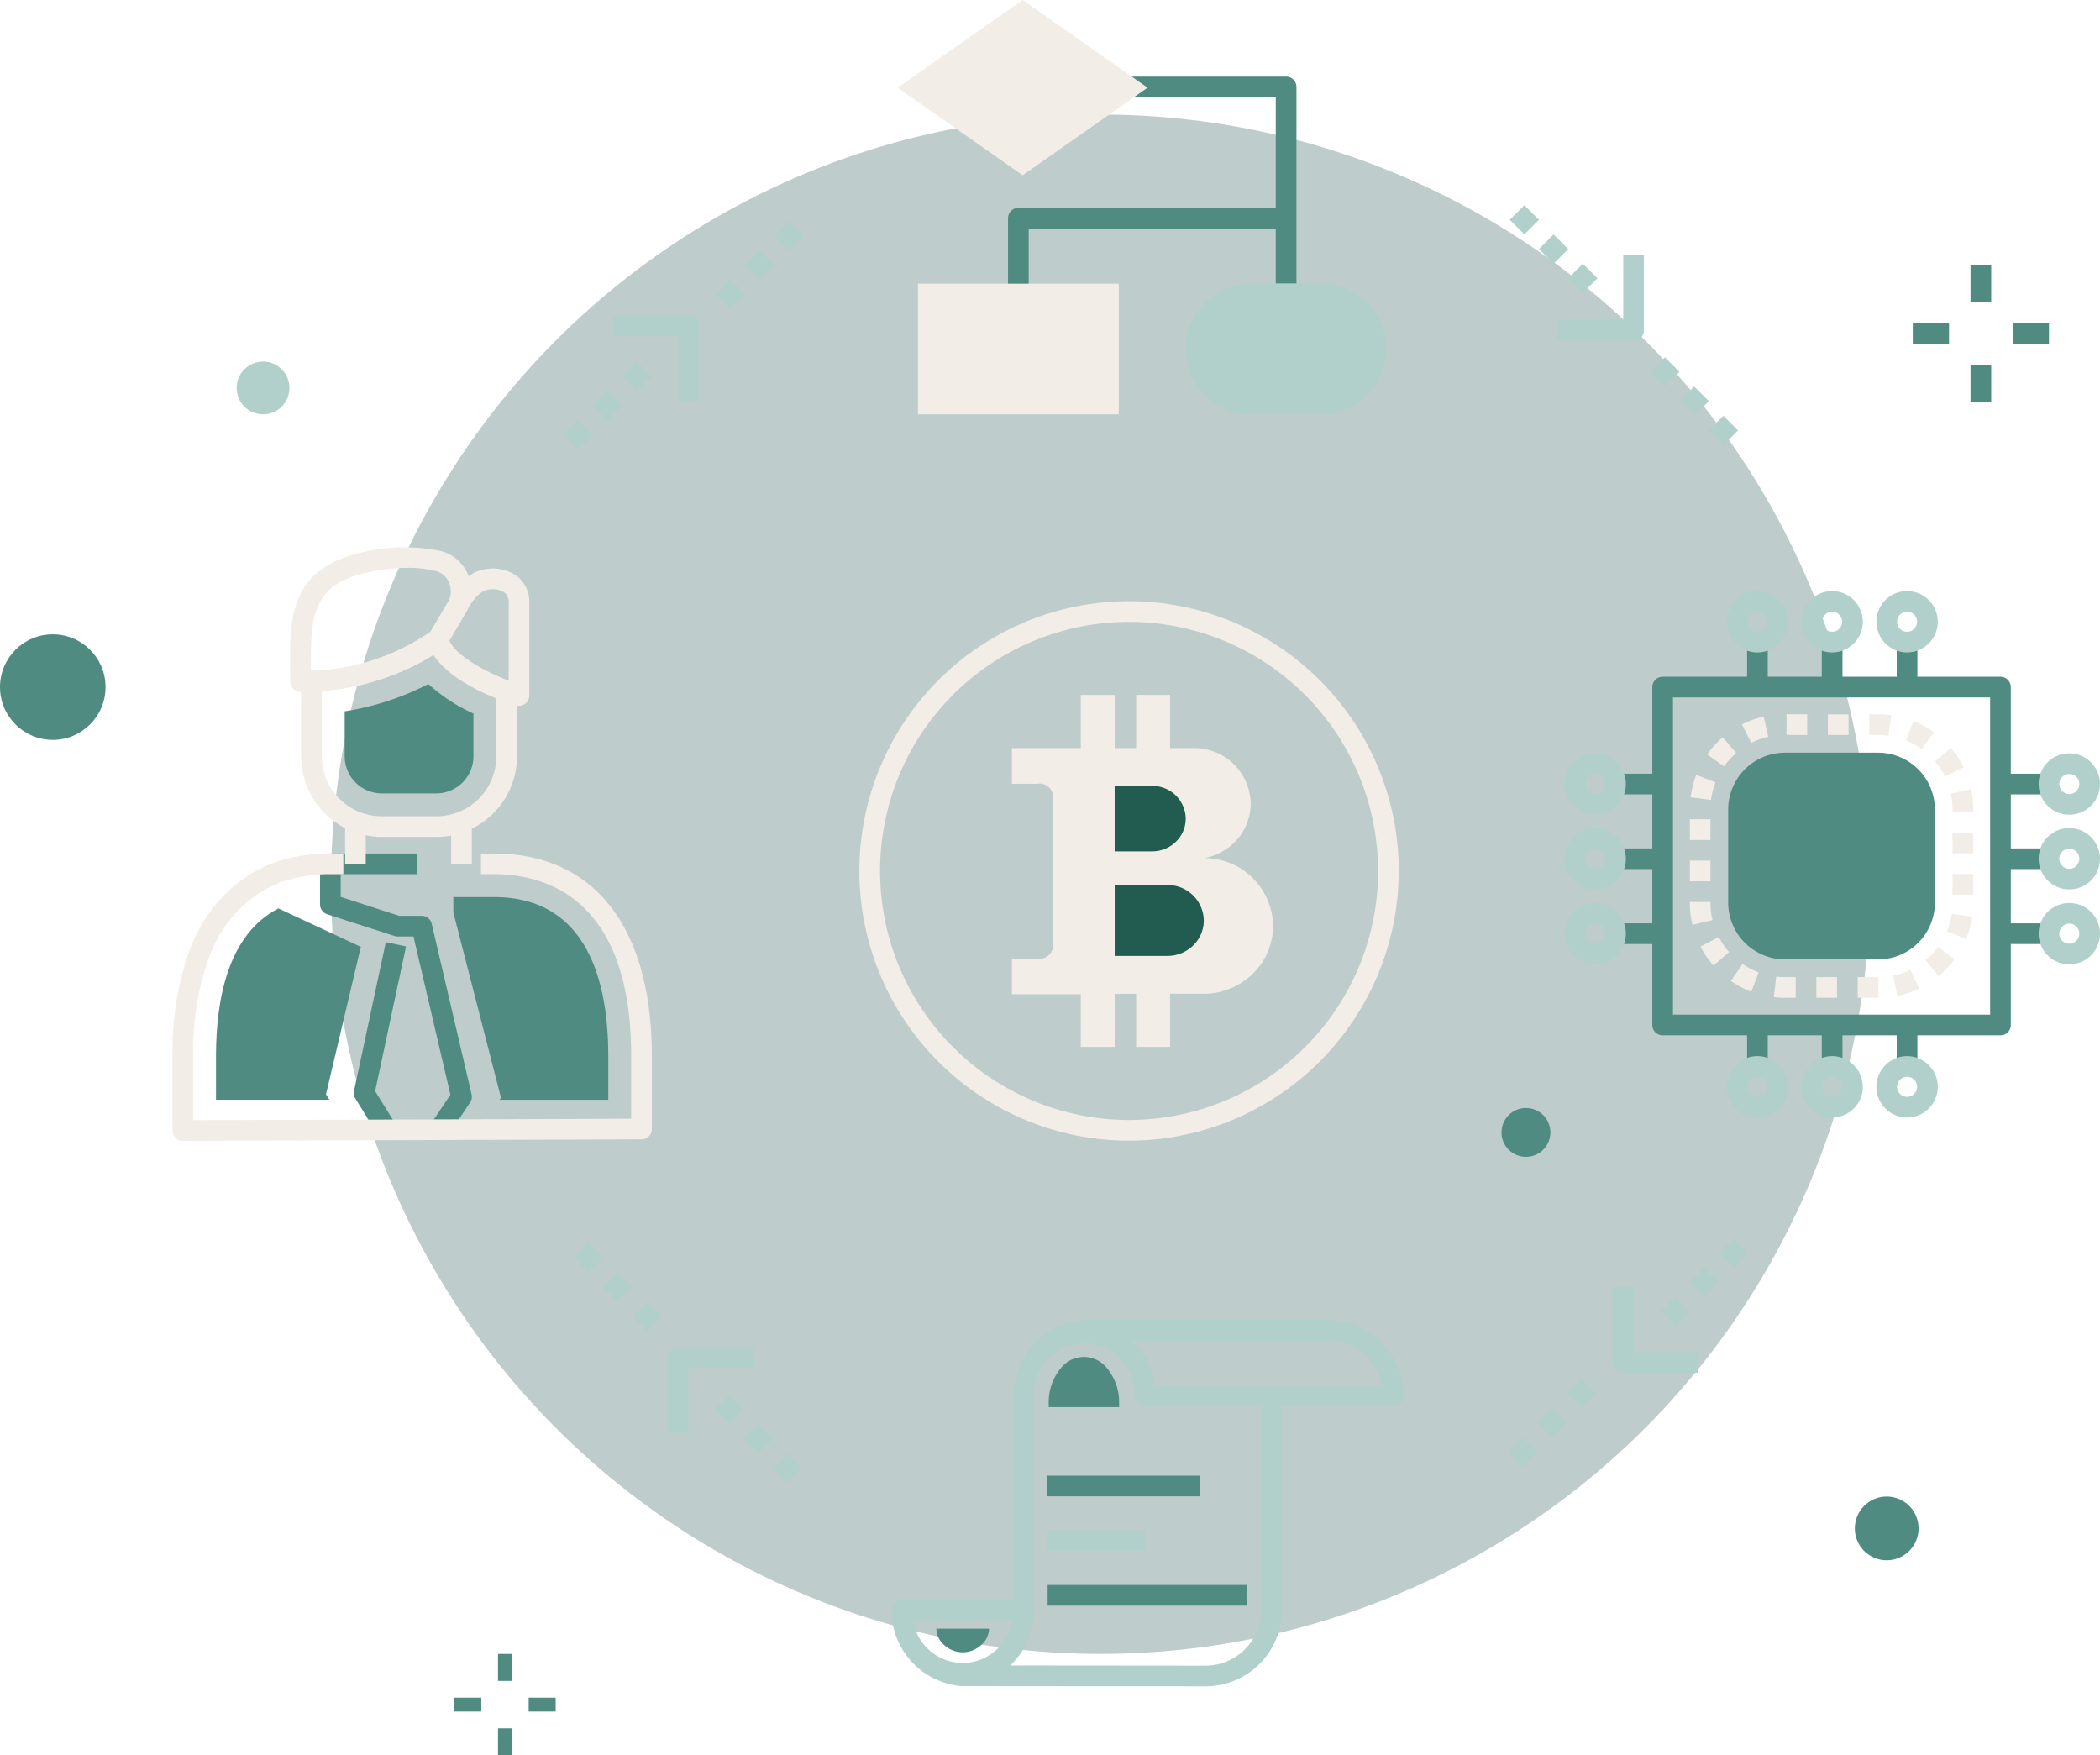 <svg xmlns="http://www.w3.org/2000/svg" width="275" height="229.833" viewBox="0 0 275 229.833">
  <g id="illustration" transform="translate(-40 -354)">
    <g id="background" transform="translate(0.063 146.001)">
      <circle id="Ellipse_1999" data-name="Ellipse 1999" cx="100.777" cy="100.777" r="100.777" transform="translate(83.279 222.999)" fill="#073b36" opacity="0.26"/>
      <g id="Group_41131" data-name="Group 41131" transform="translate(57.255 62.5)">
        <g id="Group_40642" data-name="Group 40642" transform="translate(47.898 362.053)">
          <g id="Group_40641" data-name="Group 40641">
            <rect id="Rectangle_7701" data-name="Rectangle 7701" width="1.822" height="3.536" fill="#508b82"/>
          </g>
        </g>
        <g id="Group_40644" data-name="Group 40644" transform="translate(47.898 371.796)">
          <g id="Group_40643" data-name="Group 40643" transform="translate(0 0)">
            <rect id="Rectangle_7702" data-name="Rectangle 7702" width="1.822" height="3.536" fill="#508b82"/>
          </g>
        </g>
        <g id="Group_40646" data-name="Group 40646" transform="translate(51.913 367.782)">
          <g id="Group_40645" data-name="Group 40645">
            <rect id="Rectangle_7703" data-name="Rectangle 7703" width="3.536" height="1.822" fill="#508b82"/>
          </g>
        </g>
        <g id="Group_40648" data-name="Group 40648" transform="translate(42.17 367.782)">
          <g id="Group_40647" data-name="Group 40647">
            <rect id="Rectangle_7704" data-name="Rectangle 7704" width="3.536" height="1.822" fill="#508b82"/>
          </g>
        </g>
      </g>
      <g id="Group_40656" data-name="Group 40656" transform="translate(236.563 353.07)">
        <g id="Group_40655" data-name="Group 40655">
          <circle id="Ellipse_2037" data-name="Ellipse 2037" cx="3.201" cy="3.201" r="3.201" fill="#508b82"/>
        </g>
      </g>
    </g>
    <g id="Group_54268" data-name="Group 54268" transform="translate(1 -16)">
      <g id="PROOF_OF_ELAPSED_TIME" data-name="PROOF OF ELAPSED TIME" transform="translate(39 319.545)">
        <g id="Group_53014" data-name="Group 53014" transform="translate(258.045 85.215)">
          <g id="Group_53013" data-name="Group 53013" transform="translate(0 0)">
            <rect id="Rectangle_9869" data-name="Rectangle 9869" width="2.708" height="4.749" fill="#508b82"/>
          </g>
        </g>
        <g id="Group_53016" data-name="Group 53016" transform="translate(258.045 98.301)">
          <g id="Group_53015" data-name="Group 53015" transform="translate(0 0)">
            <rect id="Rectangle_9870" data-name="Rectangle 9870" width="2.708" height="4.749" fill="#508b82"/>
          </g>
        </g>
        <g id="Group_53018" data-name="Group 53018" transform="translate(263.568 92.779)">
          <g id="Group_53017" data-name="Group 53017" transform="translate(0 0)">
            <rect id="Rectangle_9871" data-name="Rectangle 9871" width="4.749" height="2.708" fill="#508b82"/>
          </g>
        </g>
        <g id="Group_53020" data-name="Group 53020" transform="translate(250.482 92.779)">
          <g id="Group_53019" data-name="Group 53019" transform="translate(0 0)">
            <rect id="Rectangle_9872" data-name="Rectangle 9872" width="4.749" height="2.708" fill="#508b82"/>
          </g>
        </g>
        <g id="Group_53022" data-name="Group 53022" transform="translate(0 133.51)">
          <g id="Group_53021" data-name="Group 53021">
            <circle id="Ellipse_3320" data-name="Ellipse 3320" cx="6.91" cy="6.91" r="6.91" fill="#508b82"/>
          </g>
        </g>
        <g id="Group_53024" data-name="Group 53024" transform="translate(30.992 97.794)">
          <g id="Group_53023" data-name="Group 53023" transform="translate(0 0)">
            <circle id="Ellipse_3321" data-name="Ellipse 3321" cx="3.456" cy="3.456" r="3.456" fill="#b2d0cb"/>
          </g>
        </g>
        <g id="Group_53026" data-name="Group 53026" transform="translate(242.894 246.403)">
          <g id="Group_53025" data-name="Group 53025">
            <circle id="Ellipse_3322" data-name="Ellipse 3322" cx="4.175" cy="4.175" r="4.175" fill="#508b82"/>
          </g>
        </g>
        <g id="Group_53028" data-name="Group 53028" transform="translate(28.287 169.398)">
          <g id="Group_53027" data-name="Group 53027">
            <path id="Path_206117" data-name="Path 206117" d="M71.633,276.944l-10.789-5.038c-6.6,3.376-8.179,11.9-8.179,19.316v5.734H67.515l-.45-.7Z" transform="translate(-52.666 -271.906)" fill="#508b82"/>
          </g>
        </g>
        <g id="Group_53030" data-name="Group 53030" transform="translate(59.366 167.911)">
          <g id="Group_53029" data-name="Group 53029">
            <path id="Path_206118" data-name="Path 206118" d="M115.844,269.136h-5.316v2.01l6.239,24.264-.179.264h14.231v-5.734C130.818,280.455,128.225,269.136,115.844,269.136Z" transform="translate(-110.528 -269.136)" fill="#508b82"/>
          </g>
        </g>
        <g id="Group_53034" data-name="Group 53034" transform="translate(41.907 162.207)">
          <g id="Group_53033" data-name="Group 53033">
            <path id="Path_206120" data-name="Path 206120" d="M97.871,290.055,92.65,267.722a1.354,1.354,0,0,0-1.319-1.045H88.387L80.731,264.2v-2.977h9.975v-2.708H79.377a1.354,1.354,0,0,0-1.354,1.354v5.316a1.353,1.353,0,0,0,.937,1.287l8.8,2.845a1.346,1.346,0,0,0,.417.066h2.085L95.1,290.1l-2.568,3.826,2.248,1.509,2.9-4.316A1.351,1.351,0,0,0,97.871,290.055Z" transform="translate(-78.023 -258.516)" fill="#508b82"/>
          </g>
        </g>
        <g id="Group_53036" data-name="Group 53036" transform="translate(46.327 173.813)">
          <g id="Group_53035" data-name="Group 53035">
            <path id="Path_206121" data-name="Path 206121" d="M93.1,280.692l-2.648-.566-4.167,19.479a1.356,1.356,0,0,0,.173,1l2.993,4.819,2.3-1.428-2.7-4.356Z" transform="translate(-86.252 -280.126)" fill="#508b82"/>
          </g>
        </g>
        <g id="Group_53038" data-name="Group 53038" transform="translate(59.078 158.802)">
          <g id="Group_53037" data-name="Group 53037">
            <rect id="Rectangle_9873" data-name="Rectangle 9873" width="2.708" height="4.763" fill="#f2ede6"/>
          </g>
        </g>
        <g id="Group_53040" data-name="Group 53040" transform="translate(45.189 158.686)">
          <g id="Group_53039" data-name="Group 53039">
            <rect id="Rectangle_9874" data-name="Rectangle 9874" width="2.708" height="4.879" fill="#f2ede6"/>
          </g>
        </g>
        <g id="Group_53043" data-name="Group 53043" transform="translate(39.437 132.762)">
          <g id="Group_53042" data-name="Group 53042">
            <g id="Group_53041" data-name="Group 53041">
              <path id="Path_206122" data-name="Path 206122" d="M100.786,210.624c-2.922-1.025-7.7-3.5-8.075-5.8a1.356,1.356,0,0,0-2.19-.831,28.98,28.98,0,0,1-15.8,5.24,1.355,1.355,0,0,0-1.3,1.353v9.826A10.569,10.569,0,0,0,83.98,230.973h7.154a10.568,10.568,0,0,0,10.556-10.556V211.9A1.353,1.353,0,0,0,100.786,210.624Zm-1.8,9.793a7.858,7.858,0,0,1-7.849,7.849H83.981a7.858,7.858,0,0,1-7.849-7.85v-8.552a32.353,32.353,0,0,0,14.633-4.738c1.8,2.9,6.232,4.921,8.219,5.713v7.579Z" transform="translate(-73.424 -203.695)" fill="#f2ede6"/>
            </g>
          </g>
        </g>
        <g id="Group_53045" data-name="Group 53045" transform="translate(45.141 140.019)">
          <g id="Group_53044" data-name="Group 53044">
            <path id="Path_206123" data-name="Path 206123" d="M95,217.206a36.052,36.052,0,0,1-10.958,3.571v5.893a4.858,4.858,0,0,0,4.853,4.853h7.154a4.858,4.858,0,0,0,4.853-4.853v-5.6A22.582,22.582,0,0,1,95,217.206Z" transform="translate(-84.045 -217.206)" fill="#508b82"/>
          </g>
        </g>
        <g id="Group_53048" data-name="Group 53048" transform="translate(37.989 122.098)">
          <g id="Group_53047" data-name="Group 53047" transform="translate(0 0)">
            <g id="Group_53046" data-name="Group 53046">
              <path id="Path_206124" data-name="Path 206124" d="M94.06,187.511a5.319,5.319,0,0,0-3.587-3.168,23.751,23.751,0,0,0-12.206.708c-7.652,2.545-7.589,8.732-7.527,14.715.006.551.011,1.108.011,1.667a1.355,1.355,0,0,0,1.354,1.354c11.528,0,18.583-5.641,18.877-5.881a1.366,1.366,0,0,0,.308-.356l2.385-4A5.7,5.7,0,0,0,94.06,187.511Zm-2.71,3.654L89.1,194.941a29.243,29.243,0,0,1-15.646,5.111c0-.1,0-.209,0-.313-.065-6.322.175-10.288,5.675-12.118a22.914,22.914,0,0,1,6.938-1.072,15.014,15.014,0,0,1,3.721.411,2.6,2.6,0,0,1,1.771,1.574A2.971,2.971,0,0,1,91.349,191.166Z" transform="translate(-70.728 -183.841)" fill="#f2ede6"/>
            </g>
          </g>
        </g>
        <g id="Group_53051" data-name="Group 53051" transform="translate(56.034 124.912)">
          <g id="Group_53050" data-name="Group 53050">
            <g id="Group_53049" data-name="Group 53049">
              <path id="Path_206125" data-name="Path 206125" d="M116.089,190.125a5.488,5.488,0,0,0-4.54-.917c-2.546.48-4.171,3.435-4.433,3.944l-2.6,4.445a1.348,1.348,0,0,0-.169.9c.772,4.9,10.4,8.126,11.494,8.478a1.339,1.339,0,0,0,.414.065,1.354,1.354,0,0,0,1.354-1.354V193.7A4.409,4.409,0,0,0,116.089,190.125ZM114.9,203.758c-3.288-1.295-7.019-3.383-7.766-5.277l2.341-3.994c.015-.026.028-.051.041-.077.374-.744,1.488-2.343,2.539-2.543a2.932,2.932,0,0,1,2.309.343,1.7,1.7,0,0,1,.535,1.486Z" transform="translate(-104.325 -189.08)" fill="#f2ede6"/>
            </g>
          </g>
        </g>
        <g id="Group_53054" data-name="Group 53054" transform="translate(221.286 143.981)">
          <g id="Group_53053" data-name="Group 53053">
            <g id="Group_53052" data-name="Group 53052">
              <path id="Path_206126" data-name="Path 206126" d="M413.387,254.995a12.493,12.493,0,0,0,1.712,2.5l2.031-1.791a9.73,9.73,0,0,1-1.341-1.955Zm2.919-27.4a12.463,12.463,0,0,0-2.038,2.244l2.212,1.562a9.739,9.739,0,0,1,1.594-1.756Zm1.057,31.905a12.348,12.348,0,0,0,2.688,1.407l.952-2.535a9.69,9.69,0,0,1-2.1-1.1Zm1.458-33.59,1.221,2.417a9.616,9.616,0,0,1,2.227-.8l-.594-2.643A12.315,12.315,0,0,0,418.821,225.914Zm5.839,1.377h2.708v-2.708H424.66Zm-1.354,31.639L423,261.62a12.579,12.579,0,0,0,1.422.081h1.438v-2.708h-1.438A9.631,9.631,0,0,1,423.306,258.93Zm-7.949-25.436-2.524-.982a12.308,12.308,0,0,0-.742,2.943l2.687.335A9.649,9.649,0,0,1,415.357,233.494Zm32.485-1.964a12.481,12.481,0,0,0-1.66-2.534l-2.068,1.747a9.733,9.733,0,0,1,1.3,1.984ZM414.7,243.741H412v2.708H414.7Zm0-5.416H412v2.708H414.7Zm0,10.952v-.121H412v.121a12.525,12.525,0,0,0,.334,2.875l2.636-.624A9.747,9.747,0,0,1,414.7,249.277Zm34.134-14.883-2.648.569a9.7,9.7,0,0,1,.216,2.045v.36h2.708v-.36A12.475,12.475,0,0,0,448.837,234.394Zm-5.965,22.378,1.726,2.087a12.546,12.546,0,0,0,2.083-2.2l-2.177-1.611A9.761,9.761,0,0,1,442.872,256.772Zm2.8-3.784,2.5,1.034a12.388,12.388,0,0,0,.806-2.925l-2.68-.393A9.625,9.625,0,0,1,445.672,252.988Zm.733-10.2h2.708v-2.708H446.4ZM428.564,261.7h2.708v-2.708h-2.708ZM446.4,248.2h2.708v-2.708H446.4Zm-5.1-22.728-1.007,2.514a9.691,9.691,0,0,1,2.075,1.144l1.587-2.193A12.383,12.383,0,0,0,441.308,225.471ZM433.98,261.7h2.708v-2.708H433.98Zm4.652-2.9.538,2.653a12.3,12.3,0,0,0,2.876-.964l-1.169-2.441A9.685,9.685,0,0,1,438.632,258.8Zm-8.557-31.509h2.708v-2.708h-2.708Zm5.415-2.708v2.708h1.2a9.856,9.856,0,0,1,1.323.089l.365-2.683a12.531,12.531,0,0,0-1.688-.114h-1.2Z" transform="translate(-411.995 -224.583)" fill="#f2ede6"/>
            </g>
          </g>
        </g>
        <g id="Group_53056" data-name="Group 53056" transform="translate(226.309 149.004)">
          <g id="Group_53055" data-name="Group 53055">
            <path id="Path_206127" data-name="Path 206127" d="M448.418,241.383a7.447,7.447,0,0,0-7.447-7.447H428.794a7.447,7.447,0,0,0-7.447,7.447v12.178a7.446,7.446,0,0,0,7.447,7.446h12.178a7.447,7.447,0,0,0,7.447-7.447Z" transform="translate(-421.347 -233.936)" fill="#508b82"/>
          </g>
        </g>
        <g id="Group_53059" data-name="Group 53059" transform="translate(216.371 139.067)">
          <g id="Group_53058" data-name="Group 53058">
            <g id="Group_53057" data-name="Group 53057">
              <path id="Path_206128" data-name="Path 206128" d="M448.438,215.434H404.2a1.354,1.354,0,0,0-1.354,1.354v44.24a1.354,1.354,0,0,0,1.354,1.354h44.24a1.355,1.355,0,0,0,1.354-1.354v-44.24A1.355,1.355,0,0,0,448.438,215.434Zm-1.354,44.24H405.552V218.142h41.532Z" transform="translate(-402.844 -215.434)" fill="#508b82"/>
            </g>
          </g>
        </g>
        <g id="Group_53061" data-name="Group 53061" transform="translate(262.885 151.757)">
          <g id="Group_53060" data-name="Group 53060">
            <rect id="Rectangle_9875" data-name="Rectangle 9875" width="5.432" height="2.708" fill="#508b82"/>
          </g>
        </g>
        <g id="Group_53063" data-name="Group 53063" transform="translate(262.885 161.54)">
          <g id="Group_53062" data-name="Group 53062">
            <rect id="Rectangle_9876" data-name="Rectangle 9876" width="5.432" height="2.708" fill="#508b82"/>
          </g>
        </g>
        <g id="Group_53065" data-name="Group 53065" transform="translate(262.885 171.352)">
          <g id="Group_53064" data-name="Group 53064">
            <rect id="Rectangle_9877" data-name="Rectangle 9877" width="5.432" height="2.708" fill="#508b82"/>
          </g>
        </g>
        <g id="Group_53068" data-name="Group 53068" transform="translate(266.963 149.093)">
          <g id="Group_53067" data-name="Group 53067">
            <g id="Group_53066" data-name="Group 53066">
              <path id="Path_206129" data-name="Path 206129" d="M501.055,234.1a4.018,4.018,0,1,0,4.019,4.018A4.022,4.022,0,0,0,501.055,234.1Zm0,5.329a1.311,1.311,0,1,1,1.311-1.311A1.312,1.312,0,0,1,501.055,239.43Z" transform="translate(-497.037 -234.101)" fill="#b2d0cb"/>
            </g>
          </g>
        </g>
        <g id="Group_53071" data-name="Group 53071" transform="translate(266.963 158.875)">
          <g id="Group_53070" data-name="Group 53070">
            <g id="Group_53069" data-name="Group 53069">
              <path id="Path_206130" data-name="Path 206130" d="M501.055,252.314a4.018,4.018,0,1,0,4.019,4.018A4.022,4.022,0,0,0,501.055,252.314Zm0,5.329a1.311,1.311,0,1,1,1.311-1.311A1.312,1.312,0,0,1,501.055,257.643Z" transform="translate(-497.037 -252.314)" fill="#b2d0cb"/>
            </g>
          </g>
        </g>
        <g id="Group_53074" data-name="Group 53074" transform="translate(266.963 168.687)">
          <g id="Group_53073" data-name="Group 53073">
            <g id="Group_53072" data-name="Group 53072">
              <path id="Path_206131" data-name="Path 206131" d="M501.055,270.582a4.018,4.018,0,1,0,4.019,4.018A4.022,4.022,0,0,0,501.055,270.582Zm0,5.329a1.311,1.311,0,1,1,1.311-1.311A1.312,1.312,0,0,1,501.055,275.911Z" transform="translate(-497.037 -270.582)" fill="#b2d0cb"/>
            </g>
          </g>
        </g>
        <g id="Group_53076" data-name="Group 53076" transform="translate(211.554 151.757)">
          <g id="Group_53075" data-name="Group 53075">
            <rect id="Rectangle_9878" data-name="Rectangle 9878" width="5.432" height="2.708" fill="#508b82"/>
          </g>
        </g>
        <g id="Group_53078" data-name="Group 53078" transform="translate(211.554 161.54)">
          <g id="Group_53077" data-name="Group 53077">
            <rect id="Rectangle_9879" data-name="Rectangle 9879" width="5.432" height="2.708" fill="#508b82"/>
          </g>
        </g>
        <g id="Group_53080" data-name="Group 53080" transform="translate(211.554 171.352)">
          <g id="Group_53079" data-name="Group 53079">
            <rect id="Rectangle_9880" data-name="Rectangle 9880" width="5.432" height="2.708" fill="#508b82"/>
          </g>
        </g>
        <g id="Group_53083" data-name="Group 53083" transform="translate(204.872 149.093)">
          <g id="Group_53082" data-name="Group 53082">
            <g id="Group_53081" data-name="Group 53081">
              <path id="Path_206132" data-name="Path 206132" d="M385.453,234.1a4.018,4.018,0,1,0,4.018,4.018A4.022,4.022,0,0,0,385.453,234.1Zm0,5.329a1.311,1.311,0,1,1,1.311-1.311A1.312,1.312,0,0,1,385.453,239.43Z" transform="translate(-381.434 -234.101)" fill="#b2d0cb"/>
            </g>
          </g>
        </g>
        <g id="Group_53086" data-name="Group 53086" transform="translate(204.872 158.875)">
          <g id="Group_53085" data-name="Group 53085">
            <g id="Group_53084" data-name="Group 53084">
              <path id="Path_206133" data-name="Path 206133" d="M385.453,252.314a4.018,4.018,0,1,0,4.018,4.018A4.023,4.023,0,0,0,385.453,252.314Zm0,5.329a1.311,1.311,0,1,1,1.311-1.311A1.312,1.312,0,0,1,385.453,257.643Z" transform="translate(-381.434 -252.314)" fill="#b2d0cb"/>
            </g>
          </g>
        </g>
        <g id="Group_53089" data-name="Group 53089" transform="translate(204.872 168.687)">
          <g id="Group_53088" data-name="Group 53088">
            <g id="Group_53087" data-name="Group 53087">
              <path id="Path_206134" data-name="Path 206134" d="M385.453,270.582a4.018,4.018,0,1,0,4.018,4.018A4.022,4.022,0,0,0,385.453,270.582Zm0,5.329a1.311,1.311,0,1,1,1.311-1.311A1.312,1.312,0,0,1,385.453,275.911Z" transform="translate(-381.434 -270.582)" fill="#b2d0cb"/>
            </g>
          </g>
        </g>
        <g id="Group_53091" data-name="Group 53091" transform="translate(228.785 134.527)">
          <g id="Group_53090" data-name="Group 53090">
            <rect id="Rectangle_9881" data-name="Rectangle 9881" width="2.708" height="5.432" fill="#508b82"/>
          </g>
        </g>
        <g id="Group_53093" data-name="Group 53093" transform="translate(238.568 134.527)">
          <g id="Group_53092" data-name="Group 53092">
            <rect id="Rectangle_9882" data-name="Rectangle 9882" width="2.708" height="5.432" fill="#508b82"/>
          </g>
        </g>
        <g id="Group_53095" data-name="Group 53095" transform="translate(248.38 134.527)">
          <g id="Group_53094" data-name="Group 53094">
            <rect id="Rectangle_9883" data-name="Rectangle 9883" width="2.708" height="5.432" fill="#508b82"/>
          </g>
        </g>
        <g id="Group_53098" data-name="Group 53098" transform="translate(226.121 127.845)">
          <g id="Group_53097" data-name="Group 53097">
            <g id="Group_53096" data-name="Group 53096">
              <path id="Path_206135" data-name="Path 206135" d="M425.014,194.541a4.018,4.018,0,1,0,4.018,4.018A4.022,4.022,0,0,0,425.014,194.541Zm0,5.328a1.31,1.31,0,1,1,1.309-1.309A1.312,1.312,0,0,1,425.014,199.869Z" transform="translate(-420.996 -194.541)" fill="#b2d0cb"/>
            </g>
          </g>
        </g>
        <g id="Group_53101" data-name="Group 53101" transform="translate(235.904 127.845)">
          <g id="Group_53100" data-name="Group 53100">
            <g id="Group_53099" data-name="Group 53099">
              <path id="Path_206136" data-name="Path 206136" d="M443.228,194.541a4.018,4.018,0,1,0,4.018,4.018A4.022,4.022,0,0,0,443.228,194.541Zm0,5.328a1.31,1.31,0,1,1,1.31-1.309A1.312,1.312,0,0,1,443.228,199.869Z" transform="translate(-439.21 -194.541)" fill="#b2d0cb"/>
            </g>
          </g>
        </g>
        <g id="Group_53104" data-name="Group 53104" transform="translate(245.715 127.845)">
          <g id="Group_53103" data-name="Group 53103">
            <g id="Group_53102" data-name="Group 53102">
              <path id="Path_206137" data-name="Path 206137" d="M461.5,194.541a4.018,4.018,0,1,0,4.018,4.018A4.022,4.022,0,0,0,461.5,194.541Zm0,5.328a1.31,1.31,0,1,1,1.31-1.309A1.312,1.312,0,0,1,461.5,199.869Z" transform="translate(-457.477 -194.541)" fill="#b2d0cb"/>
            </g>
          </g>
        </g>
        <g id="Group_53106" data-name="Group 53106" transform="translate(228.785 184.66)">
          <g id="Group_53105" data-name="Group 53105">
            <rect id="Rectangle_9884" data-name="Rectangle 9884" width="2.708" height="5.432" fill="#508b82"/>
          </g>
        </g>
        <g id="Group_53108" data-name="Group 53108" transform="translate(238.568 184.66)">
          <g id="Group_53107" data-name="Group 53107">
            <rect id="Rectangle_9885" data-name="Rectangle 9885" width="2.708" height="5.432" fill="#508b82"/>
          </g>
        </g>
        <g id="Group_53110" data-name="Group 53110" transform="translate(248.38 184.66)">
          <g id="Group_53109" data-name="Group 53109">
            <rect id="Rectangle_9886" data-name="Rectangle 9886" width="2.708" height="5.432" fill="#508b82"/>
          </g>
        </g>
        <g id="Group_53113" data-name="Group 53113" transform="translate(226.121 188.739)">
          <g id="Group_53112" data-name="Group 53112">
            <g id="Group_53111" data-name="Group 53111">
              <path id="Path_206138" data-name="Path 206138" d="M425.014,307.914a4.018,4.018,0,1,0,4.018,4.018A4.022,4.022,0,0,0,425.014,307.914Zm0,5.329a1.311,1.311,0,1,1,1.309-1.311A1.312,1.312,0,0,1,425.014,313.243Z" transform="translate(-420.996 -307.914)" fill="#b2d0cb"/>
            </g>
          </g>
        </g>
        <g id="Group_53116" data-name="Group 53116" transform="translate(235.904 188.739)">
          <g id="Group_53115" data-name="Group 53115">
            <g id="Group_53114" data-name="Group 53114">
              <path id="Path_206139" data-name="Path 206139" d="M443.228,307.914a4.018,4.018,0,1,0,4.018,4.018A4.022,4.022,0,0,0,443.228,307.914Zm0,5.329a1.311,1.311,0,1,1,1.31-1.311A1.312,1.312,0,0,1,443.228,313.243Z" transform="translate(-439.21 -307.914)" fill="#b2d0cb"/>
            </g>
          </g>
        </g>
        <g id="Group_53119" data-name="Group 53119" transform="translate(245.715 188.739)">
          <g id="Group_53118" data-name="Group 53118">
            <g id="Group_53117" data-name="Group 53117">
              <path id="Path_206140" data-name="Path 206140" d="M461.5,307.914a4.018,4.018,0,1,0,4.018,4.018A4.022,4.022,0,0,0,461.5,307.914Zm0,5.329a1.311,1.311,0,1,1,1.31-1.311A1.312,1.312,0,0,1,461.5,313.243Z" transform="translate(-457.477 -307.914)" fill="#b2d0cb"/>
            </g>
          </g>
        </g>
        <g id="Group_53121" data-name="Group 53121" transform="translate(146.509 60.484)">
          <g id="Group_53120" data-name="Group 53120">
            <path id="Path_206141" data-name="Path 206141" d="M294.684,69.127H272.773v2.708H293.33v24.4h2.708V70.481A1.354,1.354,0,0,0,294.684,69.127Z" transform="translate(-272.773 -69.127)" fill="#508b82"/>
          </g>
        </g>
        <g id="Group_53123" data-name="Group 53123" transform="translate(120.202 87.589)">
          <g id="Group_53122" data-name="Group 53122">
            <rect id="Rectangle_9887" data-name="Rectangle 9887" width="26.306" height="17.116" fill="#f2ede6"/>
          </g>
        </g>
        <g id="Group_53125" data-name="Group 53125" transform="translate(155.266 87.589)">
          <g id="Group_53124" data-name="Group 53124">
            <path id="Path_206142" data-name="Path 206142" d="M306.826,119.592h-9.189a8.558,8.558,0,1,0,0,17.117h9.189a8.558,8.558,0,0,0,0-17.117Z" transform="translate(-289.078 -119.592)" fill="#b2d0cb"/>
          </g>
        </g>
        <g id="Group_53127" data-name="Group 53127" transform="translate(117.558 50.455)">
          <g id="Group_53126" data-name="Group 53126">
            <path id="Path_206143" data-name="Path 206143" d="M235.228,50.455,218.871,61.934h0l16.356,11.479,16.356-11.478Z" transform="translate(-218.871 -50.455)" fill="#f2ede6"/>
          </g>
        </g>
        <g id="Group_53129" data-name="Group 53129" transform="translate(132.002 77.677)">
          <g id="Group_53128" data-name="Group 53128">
            <path id="Path_206144" data-name="Path 206144" d="M247.117,101.137a1.354,1.354,0,0,0-1.354,1.354v8.558h2.708v-7.2h33.71v-2.708Z" transform="translate(-245.763 -101.137)" fill="#508b82"/>
          </g>
        </g>
        <g id="Group_53132" data-name="Group 53132" transform="translate(116.742 259.904)">
          <g id="Group_53131" data-name="Group 53131">
            <g id="Group_53130" data-name="Group 53130">
              <path id="Path_206145" data-name="Path 206145" d="M234.652,440.411H218.707a1.354,1.354,0,0,0-1.354,1.354,9.98,9.98,0,0,0,9.224,9.966c.034,0,.068,0,.1,0s.068,0,.1,0A9.98,9.98,0,0,0,236,441.765,1.353,1.353,0,0,0,234.652,440.411Zm-3.482,6.509a6.569,6.569,0,0,1-10.984-3.8h12.987A7.273,7.273,0,0,1,231.17,446.92Z" transform="translate(-217.353 -440.411)" fill="#b2d0cb"/>
            </g>
          </g>
        </g>
        <g id="Group_53134" data-name="Group 53134" transform="translate(122.619 263.701)">
          <g id="Group_53133" data-name="Group 53133">
            <path id="Path_206146" data-name="Path 206146" d="M231.744,447.48h-3.45a2.871,2.871,0,0,0,1.094,2.2,3.538,3.538,0,0,0,4.712,0,2.87,2.87,0,0,0,1.094-2.2Z" transform="translate(-228.294 -447.48)" fill="#508b82"/>
          </g>
        </g>
        <g id="Group_53136" data-name="Group 53136" transform="translate(137.333 228.128)">
          <g id="Group_53135" data-name="Group 53135">
            <path id="Path_206147" data-name="Path 206147" d="M263.449,382.877a3.86,3.86,0,0,0-6.3,0,7,7,0,0,0-1.462,4.339v.606h9.221v-.606A7,7,0,0,0,263.449,382.877Z" transform="translate(-255.69 -381.25)" fill="#508b82"/>
          </g>
        </g>
        <g id="Group_53139" data-name="Group 53139" transform="translate(140.661 223.266)">
          <g id="Group_53138" data-name="Group 53138" transform="translate(0 0)">
            <g id="Group_53137" data-name="Group 53137">
              <path id="Path_206148" data-name="Path 206148" d="M302.1,375.119a9.972,9.972,0,0,0-7.072-2.922H263.239a1.354,1.354,0,0,0-.1,2.7,7.328,7.328,0,0,1,6.721,7.294,1.354,1.354,0,0,0,1.354,1.354h32.457a1.354,1.354,0,0,0,1.354-1.354A9.976,9.976,0,0,0,302.1,375.119Zm-29.62,5.723a9.976,9.976,0,0,0-2.838-5.724c-.073-.073-.147-.144-.221-.213h25.608a7.275,7.275,0,0,1,7.166,5.937Z" transform="translate(-261.885 -372.197)" fill="#b2d0cb"/>
            </g>
          </g>
        </g>
        <g id="Group_53142" data-name="Group 53142" transform="translate(124.716 223.265)">
          <g id="Group_53141" data-name="Group 53141" transform="translate(0 0)">
            <g id="Group_53140" data-name="Group 53140">
              <path id="Path_206149" data-name="Path 206149" d="M273.98,380.828H258.731a10.04,10.04,0,0,0-9.13-8.627,1.3,1.3,0,0,0-.2,0,10.035,10.035,0,0,0-9.224,9.981l0,28.008a7.269,7.269,0,0,1-6.72,7.266,1.354,1.354,0,0,0,.1,2.7l31.786.028a9.983,9.983,0,0,0,10-10V382.182A1.356,1.356,0,0,0,273.98,380.828ZM270.5,415.345a7.276,7.276,0,0,1-5.161,2.134l-25.585-.023c.069-.064.136-.13.2-.2a9.969,9.969,0,0,0,2.922-7.071l0-28.006a6.624,6.624,0,1,1,13.236,0,1.354,1.354,0,0,0,1.354,1.351h15.157v26.654h0A7.273,7.273,0,0,1,270.5,415.345Z" transform="translate(-232.199 -372.196)" fill="#b2d0cb"/>
            </g>
          </g>
        </g>
        <g id="Group_53144" data-name="Group 53144" transform="translate(157.117 243.668) rotate(90)">
          <g id="Group_53143" data-name="Group 53143">
            <rect id="Rectangle_9888" data-name="Rectangle 9888" width="2.708" height="20.012" fill="#508b82"/>
          </g>
        </g>
        <g id="Group_53146" data-name="Group 53146" transform="translate(150.016 250.824) rotate(90)">
          <g id="Group_53145" data-name="Group 53145">
            <rect id="Rectangle_9889" data-name="Rectangle 9889" width="2.708" height="12.865" fill="#b2d0cb"/>
          </g>
        </g>
        <g id="Group_53148" data-name="Group 53148" transform="translate(163.25 257.981) rotate(90)">
          <g id="Group_53147" data-name="Group 53147">
            <rect id="Rectangle_9890" data-name="Rectangle 9890" width="2.708" height="26.059" fill="#508b82"/>
          </g>
        </g>
        <g id="Group_53156" data-name="Group 53156" transform="translate(103.872 120.5)">
          <g id="Group_53150" data-name="Group 53150" transform="translate(42.095 32.861)">
            <g id="Group_53149" data-name="Group 53149">
              <path id="Path_206150" data-name="Path 206150" d="M276.665,242.049h-4.9v8.566h4.9a4.439,4.439,0,0,0,3.114-1.255,4.214,4.214,0,0,0,1.291-3.024A4.346,4.346,0,0,0,276.665,242.049Z" transform="translate(-271.764 -242.049)" fill="#f2ede6"/>
            </g>
          </g>
          <g id="Group_53152" data-name="Group 53152" transform="translate(42.095 45.84)">
            <g id="Group_53151" data-name="Group 53151">
              <path id="Path_206151" data-name="Path 206151" d="M278.669,266.213h-6.9v9.279h6.9a4.8,4.8,0,0,0,3.367-1.363,4.54,4.54,0,0,0,1.4-3.276A4.707,4.707,0,0,0,278.669,266.213Z" transform="translate(-271.764 -266.213)" fill="#f2ede6"/>
            </g>
          </g>
          <g id="Group_53155" data-name="Group 53155" transform="translate(0 0)">
            <g id="Group_53154" data-name="Group 53154">
              <g id="Group_53153" data-name="Group 53153">
                <path id="Path_206152" data-name="Path 206152" d="M237.372,260.174a35.317,35.317,0,1,1,35.317-35.317A35.359,35.359,0,0,1,237.372,260.174Zm0-67.927a32.609,32.609,0,1,0,32.61,32.61A32.649,32.649,0,0,0,237.372,192.248Zm16.183,46.094a9.207,9.207,0,0,1-6.444,2.6h-4.368V247.9h-4.449v-6.959h-2.807V247.9h-4.441V241h-9.016v-4.666h3.331a1.779,1.779,0,0,0,2.058-1.959V215.4a1.779,1.779,0,0,0-2.058-1.958h-3.331v-4.666h9.016v-6.959h4.441v6.959h2.807v-6.959h4.449v6.959h3.1a7.366,7.366,0,0,1,7.455,7.265,7.137,7.137,0,0,1-2.184,5.135,7.568,7.568,0,0,1-3.9,2,9,9,0,0,1,9.016,8.881A8.732,8.732,0,0,1,253.555,238.341Z" transform="translate(-193.39 -180.867)" fill="#f2ede6"/>
              </g>
            </g>
          </g>
        </g>
        <g id="Group_53164" data-name="Group 53164" transform="translate(103.872 120.5)">
          <g id="Group_53158" data-name="Group 53158" transform="translate(42.095 32.861)">
            <g id="Group_53157" data-name="Group 53157">
              <path id="Path_206153" data-name="Path 206153" d="M276.665,242.049h-4.9v8.566h4.9a4.439,4.439,0,0,0,3.114-1.255,4.214,4.214,0,0,0,1.291-3.024A4.346,4.346,0,0,0,276.665,242.049Z" transform="translate(-271.764 -242.049)" fill="#225b50"/>
            </g>
          </g>
          <g id="Group_53160" data-name="Group 53160" transform="translate(42.095 45.84)">
            <g id="Group_53159" data-name="Group 53159">
              <path id="Path_206154" data-name="Path 206154" d="M278.669,266.213h-6.9v9.279h6.9a4.8,4.8,0,0,0,3.367-1.363,4.54,4.54,0,0,0,1.4-3.276A4.707,4.707,0,0,0,278.669,266.213Z" transform="translate(-271.764 -266.213)" fill="#225b50"/>
            </g>
          </g>
        </g>
        <g id="Group_53167" data-name="Group 53167" transform="translate(73.793 97.812)">
          <g id="Group_53166" data-name="Group 53166" transform="translate(0 0)">
            <g id="Group_53165" data-name="Group 53165">
              <path id="Path_206156" data-name="Path 206156" d="M146.962,138.625l-1.914,1.915,1.914,1.914,1.914-1.915Zm-9.573,9.573,1.914,1.914,1.914-1.914-1.914-1.914Zm3.829-3.83,1.914,1.914,1.914-1.914-1.914-1.914Z" transform="translate(-137.389 -138.625)" fill="#b2d0cb"/>
            </g>
          </g>
        </g>
        <g id="Group_53170" data-name="Group 53170" transform="translate(93.707 79.409)">
          <g id="Group_53169" data-name="Group 53169">
            <g id="Group_53168" data-name="Group 53168">
              <path id="Path_206157" data-name="Path 206157" d="M178.294,110.106l1.914,1.914,1.915-1.915-1.914-1.914Zm-3.828,3.829,1.914,1.914,1.914-1.914-1.914-1.914Zm9.573-9.573-1.914,1.914,1.914,1.914,1.914-1.914Z" transform="translate(-174.466 -104.362)" fill="#b2d0cb"/>
            </g>
          </g>
        </g>
        <g id="Group_53172" data-name="Group 53172" transform="translate(80.321 91.732)">
          <g id="Group_53171" data-name="Group 53171" transform="translate(0 0)">
            <path id="Path_206158" data-name="Path 206158" d="M159.41,127.306h-9.866v2.708h8.513V138.6h2.708V128.66A1.355,1.355,0,0,0,159.41,127.306Z" transform="translate(-149.544 -127.306)" fill="#b2d0cb"/>
          </g>
        </g>
        <g id="Group_53175" data-name="Group 53175" transform="translate(197.705 77.318)">
          <g id="Group_53174" data-name="Group 53174" transform="translate(0 0)">
            <g id="Group_53173" data-name="Group 53173">
              <path id="Path_206159" data-name="Path 206159" d="M370.005,100.469l-1.914,1.914,1.914,1.914,1.914-1.914Zm7.659,7.659-1.914,1.914,1.914,1.914,1.914-1.914Zm-3.83-3.83-1.914,1.914,1.915,1.915,1.914-1.914Z" transform="translate(-368.091 -100.469)" fill="#b2d0cb"/>
            </g>
          </g>
        </g>
        <g id="Group_53178" data-name="Group 53178" transform="translate(216.109 97.232)">
          <g id="Group_53177" data-name="Group 53177" transform="translate(0 0)">
            <g id="Group_53176" data-name="Group 53176">
              <path id="Path_206160" data-name="Path 206160" d="M406.185,143.29,408.1,145.2l1.914-1.914-1.914-1.914Zm-1.914-5.744-1.914,1.914,1.914,1.914,1.914-1.914Zm7.659,7.659-1.914,1.914,1.914,1.915,1.914-1.914Z" transform="translate(-402.356 -137.546)" fill="#b2d0cb"/>
            </g>
          </g>
        </g>
        <g id="Group_53180" data-name="Group 53180" transform="translate(203.979 83.847)">
          <g id="Group_53179" data-name="Group 53179" transform="translate(0 0)">
            <path id="Path_206161" data-name="Path 206161" d="M388.358,112.624v8.513h-8.586v2.708h9.94a1.354,1.354,0,0,0,1.354-1.354v-9.867h-2.708Z" transform="translate(-379.772 -112.624)" fill="#b2d0cb"/>
          </g>
        </g>
        <g id="Group_53183" data-name="Group 53183" transform="translate(217.443 212.627)">
          <g id="Group_53182" data-name="Group 53182">
            <g id="Group_53181" data-name="Group 53181">
              <path id="Path_206162" data-name="Path 206162" d="M404.84,361.963l1.914,1.914,1.914-1.914-1.914-1.914Zm9.573-9.573L412.5,354.3l1.914,1.914,1.914-1.914Zm-5.744,5.744,1.914,1.914,1.915-1.915-1.914-1.914Z" transform="translate(-404.84 -352.39)" fill="#b2d0cb"/>
            </g>
          </g>
        </g>
        <g id="Group_53186" data-name="Group 53186" transform="translate(197.528 231.032)">
          <g id="Group_53185" data-name="Group 53185">
            <g id="Group_53184" data-name="Group 53184">
              <path id="Path_206163" data-name="Path 206163" d="M371.591,392.4l1.914,1.914,1.914-1.914-1.914-1.914Zm-3.83,3.83,1.914,1.914,1.915-1.914-1.914-1.914Zm9.574-9.573-1.914,1.914,1.914,1.914,1.914-1.914Z" transform="translate(-367.761 -386.656)" fill="#b2d0cb"/>
            </g>
          </g>
        </g>
        <g id="Group_53188" data-name="Group 53188" transform="translate(211.182 218.902)">
          <g id="Group_53187" data-name="Group 53187">
            <path id="Path_206164" data-name="Path 206164" d="M395.89,372.659v-8.586h-2.708v9.94a1.354,1.354,0,0,0,1.354,1.354H404.4v-2.708H395.89Z" transform="translate(-393.182 -364.073)" fill="#b2d0cb"/>
          </g>
        </g>
        <g id="Group_53191" data-name="Group 53191" transform="translate(93.531 233.122)">
          <g id="Group_53190" data-name="Group 53190">
            <g id="Group_53189" data-name="Group 53189">
              <path id="Path_206165" data-name="Path 206165" d="M179.881,394.377l-1.914,1.914,1.915,1.915,1.914-1.914Zm-3.829-3.829-1.914,1.914,1.914,1.914,1.914-1.914Zm7.659,7.659-1.914,1.914,1.914,1.914,1.914-1.914Z" transform="translate(-174.138 -390.548)" fill="#b2d0cb"/>
            </g>
          </g>
        </g>
        <g id="Group_53194" data-name="Group 53194" transform="translate(75.127 213.207)">
          <g id="Group_53193" data-name="Group 53193">
            <g id="Group_53192" data-name="Group 53192">
              <path id="Path_206166" data-name="Path 206166" d="M139.873,355.384l1.914,1.915,1.914-1.914-1.914-1.915Zm5.744,1.915-1.914,1.914,1.914,1.914,1.914-1.914Zm3.829,3.83-1.914,1.914,1.914,1.914,1.914-1.914Z" transform="translate(-139.873 -353.47)" fill="#b2d0cb"/>
            </g>
          </g>
        </g>
        <g id="Group_53196" data-name="Group 53196" transform="translate(87.451 226.861)">
          <g id="Group_53195" data-name="Group 53195">
            <path id="Path_206167" data-name="Path 206167" d="M164.172,378.891a1.354,1.354,0,0,0-1.354,1.354v9.867h2.708V381.6h8.586v-2.708h-9.939Z" transform="translate(-162.818 -378.891)" fill="#b2d0cb"/>
          </g>
        </g>
        <g id="Group_53032" data-name="Group 53032" transform="translate(22.583 162.206)">
          <g id="Group_53031" data-name="Group 53031">
            <path id="Path_206119" data-name="Path 206119" d="M84.144,258.516h-1.7v2.708h1.7c6.711,0,17.97,3.092,17.97,23.8v8.219l-57.361.191v-8.411a37.294,37.294,0,0,1,1.7-11.8c1.75-5.691,5.839-9.918,10.952-11.313a19.512,19.512,0,0,1,5.32-.687h1.7v-2.708h-1.7a22.194,22.194,0,0,0-6.046.787c-6,1.637-10.789,6.544-12.8,13.092a39.938,39.938,0,0,0-1.828,12.628v9.769a1.354,1.354,0,0,0,1.354,1.354h0l60.069-.2a1.355,1.355,0,0,0,1.349-1.354v-9.569C104.822,268.178,97.285,258.516,84.144,258.516Z" transform="translate(-42.045 -258.516)" fill="#f2ede6"/>
          </g>
        </g>
      </g>
    </g>
  </g>
</svg>
